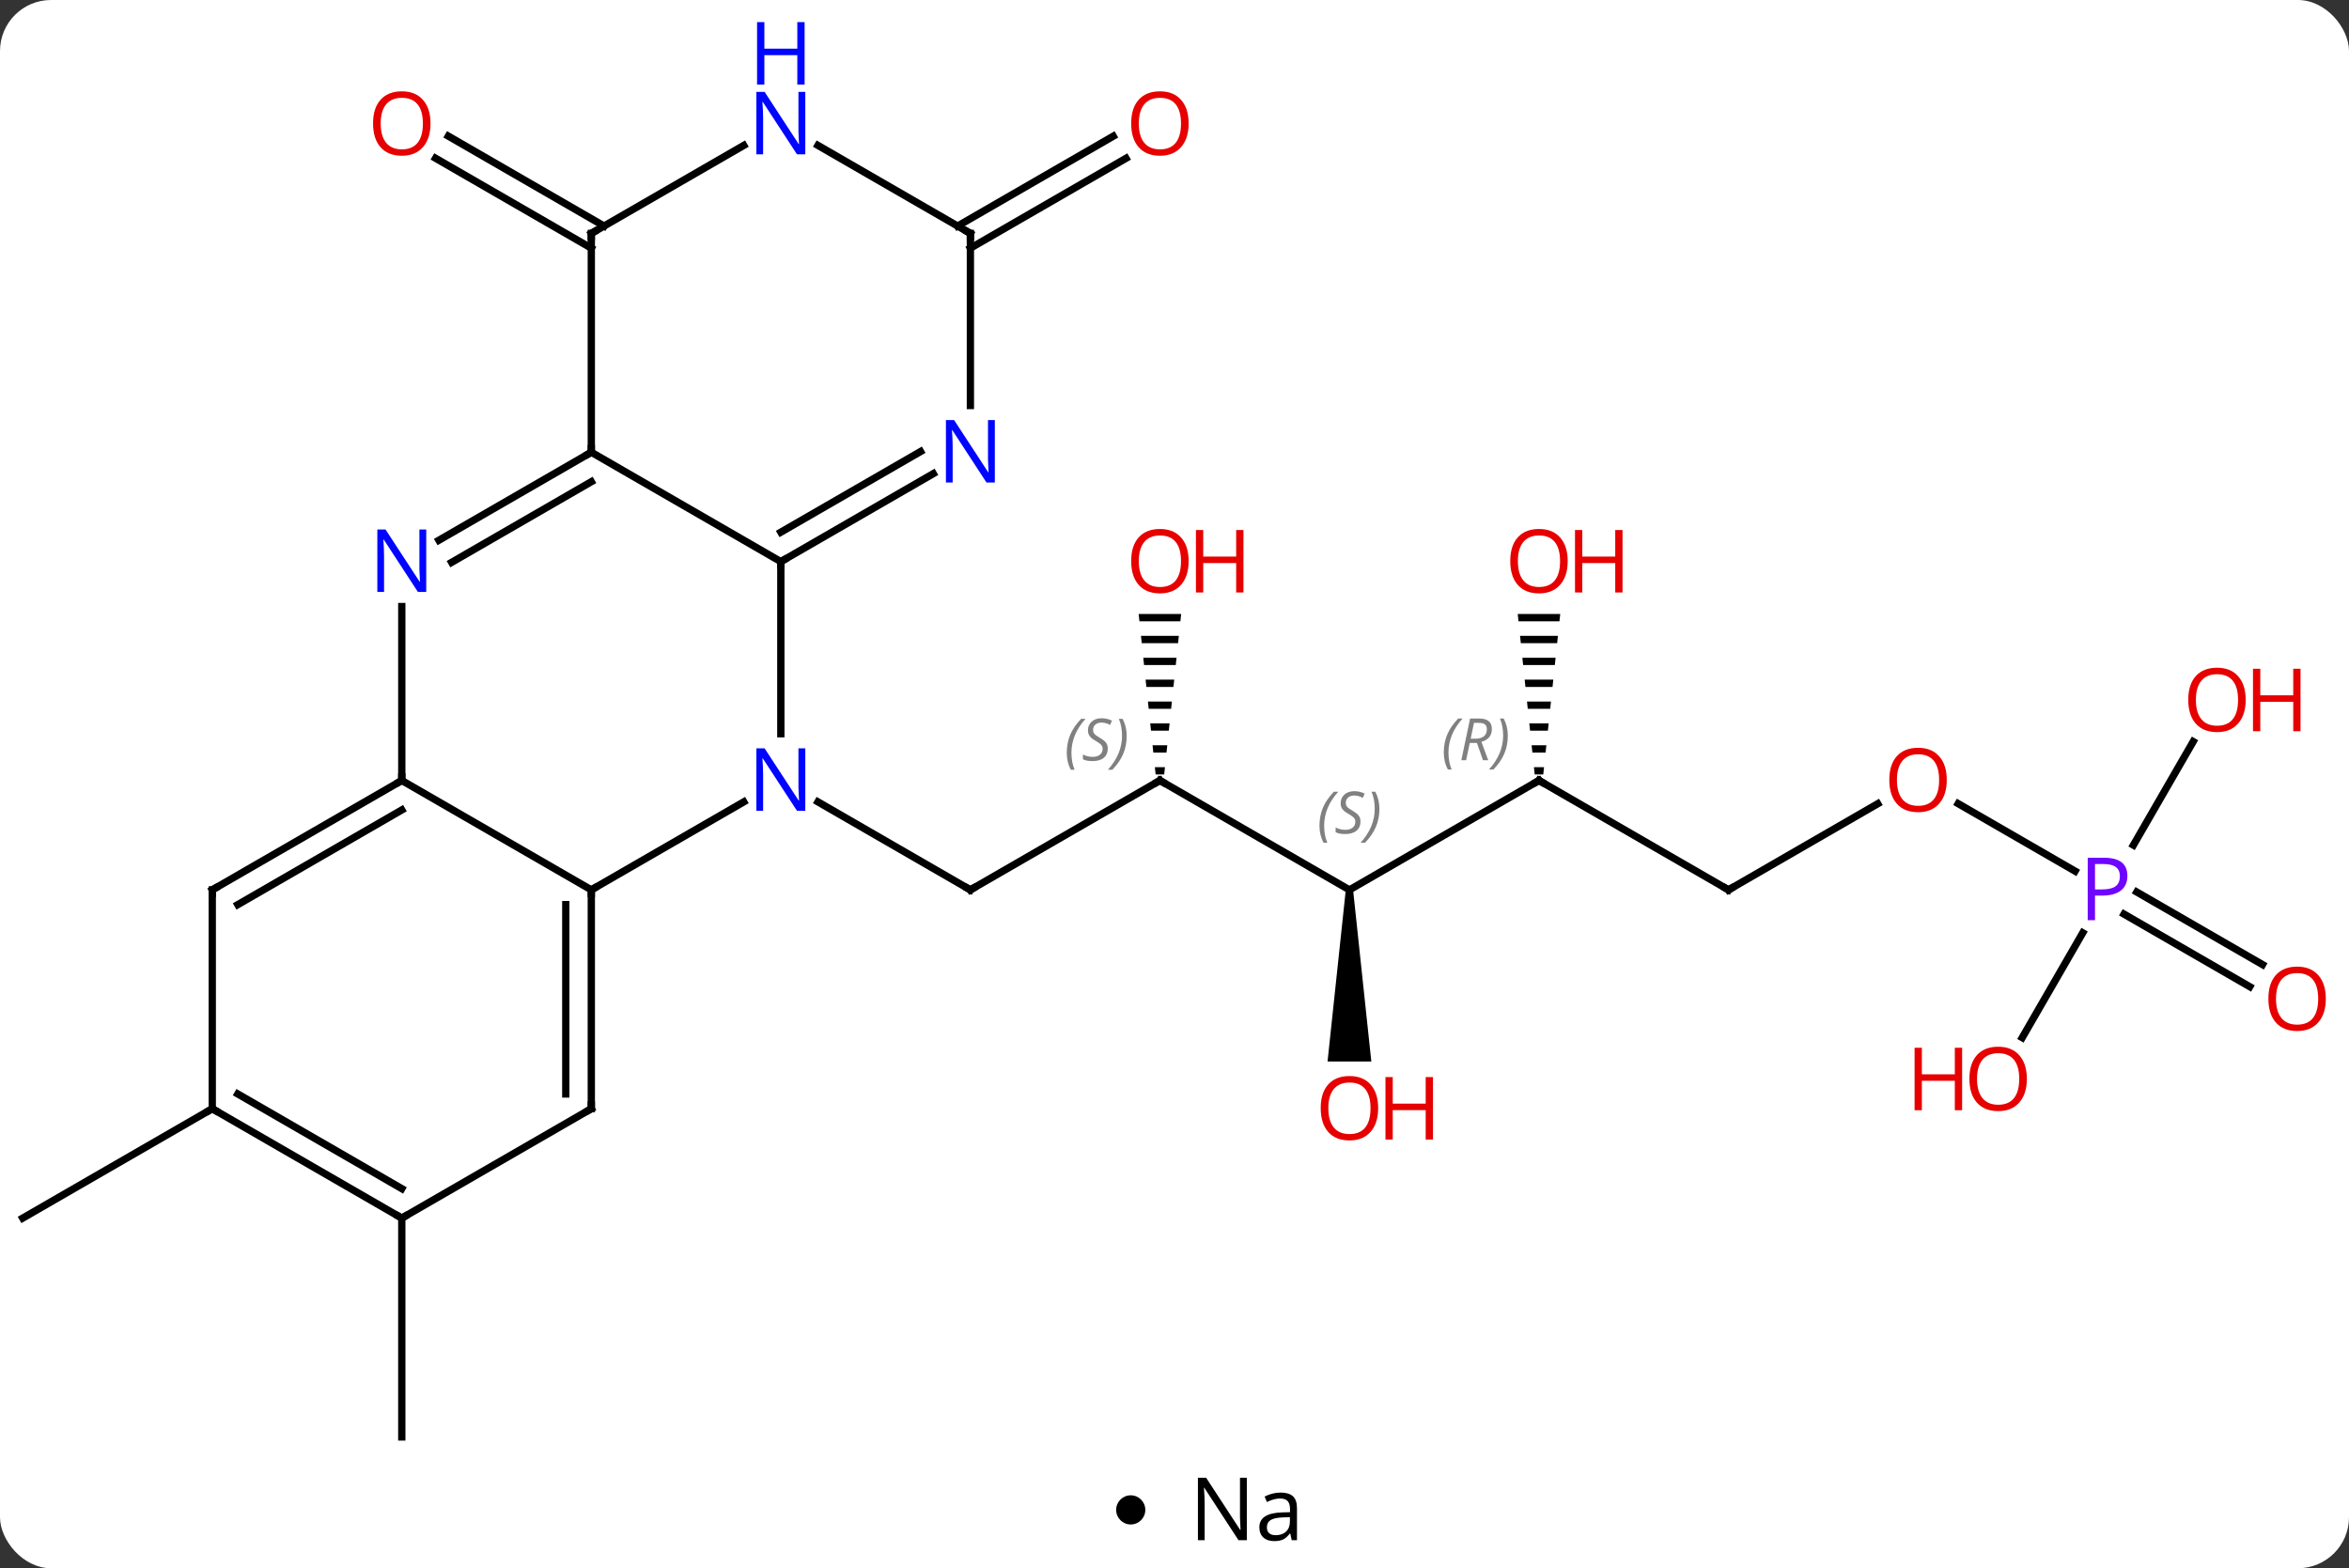 <svg width="322" viewBox="0 0 322 215" style="fill-opacity:1; color-rendering:auto; color-interpolation:auto; text-rendering:auto; stroke:black; stroke-linecap:square; stroke-miterlimit:10; shape-rendering:auto; stroke-opacity:1; fill:black; stroke-dasharray:none; font-weight:normal; stroke-width:1; font-family:'Open Sans'; font-style:normal; stroke-linejoin:miter; font-size:12; stroke-dashoffset:0; image-rendering:auto;" height="215" class="cas-substance-image" xmlns:xlink="http://www.w3.org/1999/xlink" xmlns="http://www.w3.org/2000/svg"><rect x="0" y="0" width="322" height="215" fill="#333333" stroke="none"/><svg class="cas-substance-single-component"><rect y="0" x="0" width="322" stroke="none" ry="7" rx="7" height="215" fill="white" class="cas-substance-group"/><svg y="0" x="0" width="322" viewBox="0 0 322 200" style="fill:black;" height="200" class="cas-substance-single-component-image"><svg><g><g transform="translate(159,107)" style="text-rendering:geometricPrecision; color-rendering:optimizeQuality; color-interpolation:linearRGB; stroke-linecap:butt; image-rendering:optimizeQuality;"><line y2="0" y1="15" x2="0" x1="-25.98" style="fill:none;"/><line y2="2.935" y1="15" x2="-46.879" x1="-25.98" style="fill:none;"/><line y2="15" y1="0" x2="25.98" x1="0" style="fill:none;"/><path style="stroke:none;" d="M-2.913 -22.824 L-2.807 -21.824 L2.807 -21.824 L2.913 -22.824 ZM-2.596 -19.824 L-2.49 -18.824 L2.49 -18.824 L2.596 -19.824 ZM-2.279 -16.824 L-2.173 -15.824 L2.173 -15.824 L2.279 -16.824 ZM-1.961 -13.824 L-1.856 -12.824 L1.856 -12.824 L1.961 -13.824 ZM-1.644 -10.824 L-1.539 -9.824 L1.539 -9.824 L1.644 -10.824 ZM-1.327 -7.824 L-1.221 -6.824 L1.221 -6.824 L1.327 -7.824 ZM-1.01 -4.824 L-0.904 -3.824 L0.904 -3.824 L1.01 -4.824 ZM-0.693 -1.824 L-0.587 -0.824 L0.587 -0.824 L0.693 -1.824 Z"/><line y2="0" y1="15" x2="51.963" x1="25.98" style="fill:none;"/><path style="stroke:none;" d="M25.48 15 L26.48 15 L28.98 38.523 L22.98 38.523 Z"/><line y2="15" y1="0" x2="77.943" x1="51.963" style="fill:none;"/><path style="stroke:none;" d="M49.05 -22.824 L49.156 -21.824 L54.77 -21.824 L54.876 -22.824 ZM49.367 -19.824 L49.473 -18.824 L54.453 -18.824 L54.559 -19.824 ZM49.684 -16.824 L49.79 -15.824 L54.136 -15.824 L54.242 -16.824 ZM50.002 -13.824 L50.107 -12.824 L53.819 -12.824 L53.924 -13.824 ZM50.319 -10.824 L50.424 -9.824 L53.502 -9.824 L53.607 -10.824 ZM50.636 -7.824 L50.742 -6.824 L53.184 -6.824 L53.29 -7.824 ZM50.953 -4.824 L51.059 -3.824 L52.867 -3.824 L52.973 -4.824 ZM51.27 -1.824 L51.376 -0.824 L52.55 -0.824 L52.656 -1.824 Z"/><line y2="3.189" y1="15" x2="98.4" x1="77.943" style="fill:none;"/><line y2="12.43" y1="3.179" x2="125.452" x1="109.428" style="fill:none;"/><line y2="28.274" y1="18.323" x2="149.397" x1="132.159" style="fill:none;"/><line y2="25.243" y1="15.292" x2="151.147" x1="133.909" style="fill:none;"/><line y2="35.258" y1="20.888" x2="118.207" x1="126.503" style="fill:none;"/><line y2="-5.332" y1="8.862" x2="141.642" x1="133.447" style="fill:none;"/><line y2="60" y1="90" x2="-103.923" x1="-103.923" style="fill:none;"/><line y2="-72.979" y1="-85.306" x2="-77.943" x1="-99.293" style="fill:none;"/><line y2="-76.01" y1="-88.337" x2="-76.193" x1="-97.543" style="fill:none;"/><line y2="-76.01" y1="-88.327" x2="-27.73" x1="-6.398" style="fill:none;"/><line y2="-72.979" y1="-85.296" x2="-25.98" x1="-4.648" style="fill:none;"/><line y2="45" y1="60" x2="-129.903" x1="-155.886" style="fill:none;"/><line y2="15" y1="2.935" x2="-77.943" x1="-57.047" style="fill:none;"/><line y2="-30" y1="-6.406" x2="-51.963" x1="-51.963" style="fill:none;"/><line y2="0" y1="15" x2="-103.923" x1="-77.943" style="fill:none;"/><line y2="45" y1="15" x2="-77.943" x1="-77.943" style="fill:none;"/><line y2="42.979" y1="17.021" x2="-81.443" x1="-81.443" style="fill:none;"/><line y2="-45" y1="-30" x2="-77.943" x1="-51.963" style="fill:none;"/><line y2="-42.065" y1="-30" x2="-31.064" x1="-51.963" style="fill:none;"/><line y2="-45.096" y1="-34.041" x2="-32.813" x1="-51.963" style="fill:none;"/><line y2="-23.844" y1="0" x2="-103.923" x1="-103.923" style="fill:none;"/><line y2="15" y1="0" x2="-129.903" x1="-103.923" style="fill:none;"/><line y2="17.021" y1="4.042" x2="-126.403" x1="-103.923" style="fill:none;"/><line y2="60" y1="45" x2="-103.923" x1="-77.943" style="fill:none;"/><line y2="-32.935" y1="-45" x2="-98.839" x1="-77.943" style="fill:none;"/><line y2="-29.904" y1="-40.959" x2="-97.089" x1="-77.943" style="fill:none;"/><line y2="-75" y1="-45" x2="-77.943" x1="-77.943" style="fill:none;"/><line y2="-75" y1="-51.406" x2="-25.98" x1="-25.98" style="fill:none;"/><line y2="45" y1="15" x2="-129.903" x1="-129.903" style="fill:none;"/><line y2="45" y1="60" x2="-129.903" x1="-103.923" style="fill:none;"/><line y2="42.979" y1="55.959" x2="-126.403" x1="-103.923" style="fill:none;"/><line y2="-87.065" y1="-75" x2="-57.047" x1="-77.943" style="fill:none;"/><line y2="-87.065" y1="-75" x2="-46.879" x1="-25.98" style="fill:none;"/><path style="fill:none; stroke-miterlimit:5;" d="M-25.547 14.75 L-25.98 15 L-26.413 14.75"/><path style="fill:none; stroke-miterlimit:5;" d="M-0.433 0.25 L0 0 L0.433 0.25"/></g><g transform="translate(159,107)" style="stroke-linecap:butt; font-size:8.4px; fill:gray; text-rendering:geometricPrecision; image-rendering:optimizeQuality; color-rendering:optimizeQuality; font-family:'Open Sans'; font-style:italic; stroke:gray; color-interpolation:linearRGB; stroke-miterlimit:5;"><path style="stroke:none;" d="M-12.769 -3.797 Q-12.769 -5.125 -12.3 -6.25 Q-11.831 -7.375 -10.8 -8.453 L-10.191 -8.453 Q-11.159 -7.391 -11.644 -6.219 Q-12.128 -5.047 -12.128 -3.813 Q-12.128 -2.485 -11.691 -1.469 L-12.206 -1.469 Q-12.769 -2.5 -12.769 -3.797 ZM-7.146 -4.391 Q-7.146 -3.563 -7.693 -3.11 Q-8.24 -2.656 -9.24 -2.656 Q-9.646 -2.656 -9.959 -2.711 Q-10.271 -2.766 -10.552 -2.906 L-10.552 -3.563 Q-9.927 -3.235 -9.224 -3.235 Q-8.599 -3.235 -8.224 -3.531 Q-7.849 -3.828 -7.849 -4.344 Q-7.849 -4.656 -8.052 -4.883 Q-8.255 -5.109 -8.818 -5.438 Q-9.412 -5.766 -9.638 -6.094 Q-9.865 -6.422 -9.865 -6.875 Q-9.865 -7.609 -9.349 -8.07 Q-8.834 -8.531 -7.99 -8.531 Q-7.615 -8.531 -7.279 -8.453 Q-6.943 -8.375 -6.568 -8.203 L-6.834 -7.609 Q-7.084 -7.766 -7.404 -7.852 Q-7.724 -7.938 -7.99 -7.938 Q-8.521 -7.938 -8.841 -7.664 Q-9.162 -7.391 -9.162 -6.922 Q-9.162 -6.719 -9.091 -6.57 Q-9.021 -6.422 -8.88 -6.289 Q-8.74 -6.156 -8.318 -5.906 Q-7.755 -5.563 -7.552 -5.367 Q-7.349 -5.172 -7.248 -4.938 Q-7.146 -4.703 -7.146 -4.391 ZM-4.552 -6.109 Q-4.552 -4.781 -5.028 -3.648 Q-5.505 -2.516 -6.52 -1.469 L-7.13 -1.469 Q-5.192 -3.625 -5.192 -6.109 Q-5.192 -7.438 -5.63 -8.453 L-5.114 -8.453 Q-4.552 -7.391 -4.552 -6.109 Z"/><path style="stroke:none;" d="M21.872 6.203 Q21.872 4.875 22.34 3.75 Q22.809 2.625 23.84 1.547 L24.45 1.547 Q23.481 2.609 22.997 3.781 Q22.512 4.953 22.512 6.188 Q22.512 7.516 22.95 8.531 L22.434 8.531 Q21.872 7.5 21.872 6.203 ZM27.494 5.609 Q27.494 6.438 26.947 6.891 Q26.401 7.344 25.401 7.344 Q24.994 7.344 24.682 7.289 Q24.369 7.234 24.088 7.094 L24.088 6.438 Q24.713 6.766 25.416 6.766 Q26.041 6.766 26.416 6.469 Q26.791 6.172 26.791 5.656 Q26.791 5.344 26.588 5.117 Q26.385 4.891 25.822 4.562 Q25.229 4.234 25.002 3.906 Q24.776 3.578 24.776 3.125 Q24.776 2.391 25.291 1.93 Q25.807 1.469 26.651 1.469 Q27.026 1.469 27.361 1.547 Q27.697 1.625 28.072 1.797 L27.807 2.391 Q27.557 2.234 27.236 2.148 Q26.916 2.062 26.651 2.062 Q26.119 2.062 25.799 2.336 Q25.479 2.609 25.479 3.078 Q25.479 3.281 25.549 3.43 Q25.619 3.578 25.76 3.711 Q25.901 3.844 26.322 4.094 Q26.885 4.438 27.088 4.633 Q27.291 4.828 27.393 5.062 Q27.494 5.297 27.494 5.609 ZM30.089 3.891 Q30.089 5.219 29.612 6.352 Q29.136 7.484 28.12 8.531 L27.511 8.531 Q29.448 6.375 29.448 3.891 Q29.448 2.562 29.011 1.547 L29.526 1.547 Q30.089 2.609 30.089 3.891 Z"/></g><g transform="translate(159,107)" style="stroke-linecap:butt; fill:rgb(230,0,0); text-rendering:geometricPrecision; color-rendering:optimizeQuality; image-rendering:optimizeQuality; font-family:'Open Sans'; stroke:rgb(230,0,0); color-interpolation:linearRGB; stroke-miterlimit:5;"><path style="stroke:none;" d="M3.938 -30.07 Q3.938 -28.008 2.898 -26.828 Q1.859 -25.648 0.016 -25.648 Q-1.875 -25.648 -2.906 -26.812 Q-3.938 -27.977 -3.938 -30.086 Q-3.938 -32.18 -2.906 -33.328 Q-1.875 -34.477 0.016 -34.477 Q1.875 -34.477 2.906 -33.305 Q3.938 -32.133 3.938 -30.07 ZM-2.891 -30.07 Q-2.891 -28.336 -2.148 -27.43 Q-1.406 -26.523 0.016 -26.523 Q1.438 -26.523 2.164 -27.422 Q2.891 -28.32 2.891 -30.07 Q2.891 -31.805 2.164 -32.695 Q1.438 -33.586 0.016 -33.586 Q-1.406 -33.586 -2.148 -32.688 Q-2.891 -31.789 -2.891 -30.07 Z"/><path style="stroke:none;" d="M11.453 -25.773 L10.453 -25.773 L10.453 -29.805 L5.938 -29.805 L5.938 -25.773 L4.938 -25.773 L4.938 -34.336 L5.938 -34.336 L5.938 -30.695 L10.453 -30.695 L10.453 -34.336 L11.453 -34.336 L11.453 -25.773 Z"/><path style="fill:none; stroke:black;" d="M51.53 0.25 L51.963 0 L52.396 0.25"/></g><g transform="translate(159,107)" style="stroke-linecap:butt; font-size:8.4px; fill:gray; text-rendering:geometricPrecision; image-rendering:optimizeQuality; color-rendering:optimizeQuality; font-family:'Open Sans'; font-style:italic; stroke:gray; color-interpolation:linearRGB; stroke-miterlimit:5;"><path style="stroke:none;" d="M38.914 -3.836 Q38.914 -5.164 39.383 -6.289 Q39.852 -7.414 40.883 -8.492 L41.492 -8.492 Q40.523 -7.43 40.039 -6.258 Q39.555 -5.086 39.555 -3.852 Q39.555 -2.523 39.992 -1.508 L39.477 -1.508 Q38.914 -2.539 38.914 -3.836 ZM42.474 -5.148 L41.974 -2.773 L41.318 -2.773 L42.521 -8.492 L43.771 -8.492 Q45.505 -8.492 45.505 -7.055 Q45.505 -5.695 44.068 -5.305 L45.005 -2.773 L44.287 -2.773 L43.459 -5.148 L42.474 -5.148 ZM43.052 -7.898 Q42.662 -5.976 42.599 -5.726 L43.255 -5.726 Q44.005 -5.726 44.412 -6.055 Q44.818 -6.383 44.818 -7.008 Q44.818 -7.476 44.56 -7.687 Q44.302 -7.898 43.709 -7.898 L43.052 -7.898 ZM47.691 -6.148 Q47.691 -4.82 47.215 -3.687 Q46.738 -2.555 45.723 -1.508 L45.113 -1.508 Q47.051 -3.664 47.051 -6.148 Q47.051 -7.476 46.613 -8.492 L47.129 -8.492 Q47.691 -7.43 47.691 -6.148 Z"/></g><g transform="translate(159,107)" style="stroke-linecap:butt; fill:rgb(230,0,0); text-rendering:geometricPrecision; color-rendering:optimizeQuality; image-rendering:optimizeQuality; font-family:'Open Sans'; stroke:rgb(230,0,0); color-interpolation:linearRGB; stroke-miterlimit:5;"><path style="stroke:none;" d="M29.918 44.93 Q29.918 46.992 28.878 48.172 Q27.839 49.352 25.996 49.352 Q24.105 49.352 23.074 48.188 Q22.043 47.023 22.043 44.914 Q22.043 42.82 23.074 41.672 Q24.105 40.523 25.996 40.523 Q27.855 40.523 28.886 41.695 Q29.918 42.867 29.918 44.93 ZM23.089 44.93 Q23.089 46.664 23.832 47.57 Q24.574 48.477 25.996 48.477 Q27.418 48.477 28.144 47.578 Q28.871 46.68 28.871 44.93 Q28.871 43.195 28.144 42.305 Q27.418 41.414 25.996 41.414 Q24.574 41.414 23.832 42.312 Q23.089 43.211 23.089 44.93 Z"/><path style="stroke:none;" d="M37.433 49.227 L36.433 49.227 L36.433 45.195 L31.918 45.195 L31.918 49.227 L30.918 49.227 L30.918 40.664 L31.918 40.664 L31.918 44.305 L36.433 44.305 L36.433 40.664 L37.433 40.664 L37.433 49.227 Z"/><path style="fill:none; stroke:black;" d="M77.51 14.75 L77.943 15 L78.376 14.75"/><path style="stroke:none;" d="M55.901 -30.07 Q55.901 -28.008 54.861 -26.828 Q53.822 -25.648 51.979 -25.648 Q50.088 -25.648 49.057 -26.812 Q48.026 -27.977 48.026 -30.086 Q48.026 -32.18 49.057 -33.328 Q50.088 -34.477 51.979 -34.477 Q53.838 -34.477 54.869 -33.305 Q55.901 -32.133 55.901 -30.07 ZM49.072 -30.07 Q49.072 -28.336 49.815 -27.43 Q50.557 -26.523 51.979 -26.523 Q53.401 -26.523 54.127 -27.422 Q54.854 -28.32 54.854 -30.07 Q54.854 -31.805 54.127 -32.695 Q53.401 -33.586 51.979 -33.586 Q50.557 -33.586 49.815 -32.688 Q49.072 -31.789 49.072 -30.07 Z"/><path style="stroke:none;" d="M63.416 -25.773 L62.416 -25.773 L62.416 -29.805 L57.901 -29.805 L57.901 -25.773 L56.901 -25.773 L56.901 -34.336 L57.901 -34.336 L57.901 -30.695 L62.416 -30.695 L62.416 -34.336 L63.416 -34.336 L63.416 -25.773 Z"/><path style="stroke:none;" d="M107.861 -0.07 Q107.861 1.992 106.821 3.172 Q105.782 4.352 103.939 4.352 Q102.048 4.352 101.017 3.188 Q99.986 2.023 99.986 -0.086 Q99.986 -2.18 101.017 -3.328 Q102.048 -4.477 103.939 -4.477 Q105.798 -4.477 106.829 -3.305 Q107.861 -2.133 107.861 -0.07 ZM101.032 -0.07 Q101.032 1.664 101.775 2.57 Q102.517 3.477 103.939 3.477 Q105.361 3.477 106.087 2.578 Q106.814 1.68 106.814 -0.07 Q106.814 -1.805 106.087 -2.695 Q105.361 -3.586 103.939 -3.586 Q102.517 -3.586 101.775 -2.688 Q101.032 -1.789 101.032 -0.07 Z"/><path style="fill:rgb(111,5,255); stroke:none;" d="M132.622 13.078 Q132.622 14.391 131.731 15.086 Q130.84 15.781 129.2 15.781 L128.184 15.781 L128.184 19.156 L127.184 19.156 L127.184 10.594 L129.419 10.594 Q132.622 10.594 132.622 13.078 ZM128.184 14.938 L129.09 14.938 Q130.403 14.938 130.997 14.508 Q131.59 14.078 131.59 13.125 Q131.59 12.281 131.036 11.867 Q130.481 11.453 129.294 11.453 L128.184 11.453 L128.184 14.938 Z"/><path style="stroke:none;" d="M159.823 29.93 Q159.823 31.992 158.784 33.172 Q157.745 34.352 155.902 34.352 Q154.011 34.352 152.98 33.188 Q151.948 32.023 151.948 29.914 Q151.948 27.82 152.98 26.672 Q154.011 25.523 155.902 25.523 Q157.761 25.523 158.792 26.695 Q159.823 27.867 159.823 29.93 ZM152.995 29.93 Q152.995 31.664 153.738 32.57 Q154.48 33.477 155.902 33.477 Q157.323 33.477 158.05 32.578 Q158.777 31.68 158.777 29.93 Q158.777 28.195 158.05 27.305 Q157.323 26.414 155.902 26.414 Q154.48 26.414 153.738 27.312 Q152.995 28.211 152.995 29.93 Z"/><path style="stroke:none;" d="M118.841 40.91 Q118.841 42.972 117.801 44.152 Q116.762 45.332 114.919 45.332 Q113.028 45.332 111.997 44.167 Q110.966 43.003 110.966 40.894 Q110.966 38.8 111.997 37.652 Q113.028 36.503 114.919 36.503 Q116.778 36.503 117.809 37.675 Q118.841 38.847 118.841 40.91 ZM112.012 40.91 Q112.012 42.644 112.755 43.55 Q113.497 44.457 114.919 44.457 Q116.341 44.457 117.067 43.558 Q117.794 42.66 117.794 40.91 Q117.794 39.175 117.067 38.285 Q116.341 37.394 114.919 37.394 Q113.497 37.394 112.755 38.292 Q112.012 39.191 112.012 40.91 Z"/><path style="stroke:none;" d="M109.966 45.207 L108.966 45.207 L108.966 41.175 L104.45 41.175 L104.45 45.207 L103.45 45.207 L103.45 36.644 L104.45 36.644 L104.45 40.285 L108.966 40.285 L108.966 36.644 L109.966 36.644 L109.966 45.207 Z"/><path style="stroke:none;" d="M148.84 -11.05 Q148.84 -8.988 147.801 -7.808 Q146.762 -6.628 144.919 -6.628 Q143.028 -6.628 141.997 -7.793 Q140.965 -8.957 140.965 -11.066 Q140.965 -13.16 141.997 -14.308 Q143.028 -15.457 144.919 -15.457 Q146.778 -15.457 147.809 -14.285 Q148.84 -13.113 148.84 -11.05 ZM142.012 -11.05 Q142.012 -9.316 142.755 -8.41 Q143.497 -7.503 144.919 -7.503 Q146.34 -7.503 147.067 -8.402 Q147.794 -9.3 147.794 -11.05 Q147.794 -12.785 147.067 -13.675 Q146.34 -14.566 144.919 -14.566 Q143.497 -14.566 142.755 -13.668 Q142.012 -12.769 142.012 -11.05 Z"/><path style="stroke:none;" d="M156.356 -6.753 L155.356 -6.753 L155.356 -10.785 L150.84 -10.785 L150.84 -6.753 L149.84 -6.753 L149.84 -15.316 L150.84 -15.316 L150.84 -11.675 L155.356 -11.675 L155.356 -15.316 L156.356 -15.316 L156.356 -6.753 Z"/><path style="stroke:none;" d="M-99.986 -90.07 Q-99.986 -88.008 -101.025 -86.828 Q-102.064 -85.648 -103.907 -85.648 Q-105.798 -85.648 -106.829 -86.812 Q-107.861 -87.977 -107.861 -90.086 Q-107.861 -92.18 -106.829 -93.328 Q-105.798 -94.477 -103.907 -94.477 Q-102.048 -94.477 -101.017 -93.305 Q-99.986 -92.133 -99.986 -90.07 ZM-106.814 -90.07 Q-106.814 -88.336 -106.071 -87.43 Q-105.329 -86.523 -103.907 -86.523 Q-102.486 -86.523 -101.759 -87.422 Q-101.032 -88.32 -101.032 -90.07 Q-101.032 -91.805 -101.759 -92.695 Q-102.486 -93.586 -103.907 -93.586 Q-105.329 -93.586 -106.071 -92.688 Q-106.814 -91.789 -106.814 -90.07 Z"/><path style="stroke:none;" d="M3.938 -90.07 Q3.938 -88.008 2.898 -86.828 Q1.859 -85.648 0.016 -85.648 Q-1.875 -85.648 -2.906 -86.812 Q-3.938 -87.977 -3.938 -90.086 Q-3.938 -92.18 -2.906 -93.328 Q-1.875 -94.477 0.016 -94.477 Q1.875 -94.477 2.906 -93.305 Q3.938 -92.133 3.938 -90.07 ZM-2.891 -90.07 Q-2.891 -88.336 -2.148 -87.43 Q-1.406 -86.523 0.016 -86.523 Q1.438 -86.523 2.164 -87.422 Q2.891 -88.32 2.891 -90.07 Q2.891 -91.805 2.164 -92.695 Q1.438 -93.586 0.016 -93.586 Q-1.406 -93.586 -2.148 -92.688 Q-2.891 -91.789 -2.891 -90.07 Z"/><path style="fill:rgb(0,5,255); stroke:none;" d="M-48.611 4.156 L-49.752 4.156 L-54.44 -3.031 L-54.486 -3.031 Q-54.393 -1.766 -54.393 -0.719 L-54.393 4.156 L-55.315 4.156 L-55.315 -4.406 L-54.19 -4.406 L-49.518 2.75 L-49.471 2.75 Q-49.471 2.594 -49.518 1.734 Q-49.565 0.875 -49.549 0.5 L-49.549 -4.406 L-48.611 -4.406 L-48.611 4.156 Z"/><path style="fill:none; stroke:black;" d="M-77.943 15.5 L-77.943 15 L-77.51 14.75"/><path style="fill:none; stroke:black;" d="M-51.53 -30.25 L-51.963 -30 L-51.963 -29.5"/><path style="fill:none; stroke:black;" d="M-104.356 0.25 L-103.923 0 L-103.923 -0.5"/><path style="fill:none; stroke:black;" d="M-77.943 44.5 L-77.943 45 L-78.376 45.25"/><path style="fill:none; stroke:black;" d="M-78.376 -44.75 L-77.943 -45 L-77.943 -45.5"/><path style="fill:rgb(0,5,255); stroke:none;" d="M-22.628 -40.844 L-23.769 -40.844 L-28.457 -48.031 L-28.503 -48.031 Q-28.41 -46.766 -28.41 -45.719 L-28.41 -40.844 L-29.332 -40.844 L-29.332 -49.406 L-28.207 -49.406 L-23.535 -42.25 L-23.488 -42.25 Q-23.488 -42.406 -23.535 -43.266 Q-23.582 -44.125 -23.566 -44.5 L-23.566 -49.406 L-22.628 -49.406 L-22.628 -40.844 Z"/><path style="fill:rgb(0,5,255); stroke:none;" d="M-100.571 -25.844 L-101.712 -25.844 L-106.4 -33.031 L-106.446 -33.031 Q-106.353 -31.766 -106.353 -30.719 L-106.353 -25.844 L-107.275 -25.844 L-107.275 -34.406 L-106.15 -34.406 L-101.478 -27.25 L-101.431 -27.25 Q-101.431 -27.406 -101.478 -28.266 Q-101.525 -29.125 -101.509 -29.5 L-101.509 -34.406 L-100.571 -34.406 L-100.571 -25.844 Z"/><path style="fill:none; stroke:black;" d="M-129.47 14.75 L-129.903 15 L-129.903 15.5"/><path style="fill:none; stroke:black;" d="M-104.356 59.75 L-103.923 60 L-103.49 59.75"/><path style="fill:none; stroke:black;" d="M-77.943 -74.5 L-77.943 -75 L-77.51 -75.25"/><path style="fill:none; stroke:black;" d="M-25.98 -74.5 L-25.98 -75 L-26.413 -75.25"/><path style="fill:none; stroke:black;" d="M-129.47 45.25 L-129.903 45 L-130.336 45.25"/><path style="fill:rgb(0,5,255); stroke:none;" d="M-48.611 -85.844 L-49.752 -85.844 L-54.44 -93.031 L-54.486 -93.031 Q-54.393 -91.766 -54.393 -90.719 L-54.393 -85.844 L-55.315 -85.844 L-55.315 -94.406 L-54.19 -94.406 L-49.518 -87.25 L-49.471 -87.25 Q-49.471 -87.406 -49.518 -88.266 Q-49.565 -89.125 -49.549 -89.5 L-49.549 -94.406 L-48.611 -94.406 L-48.611 -85.844 Z"/><path style="fill:rgb(0,5,255); stroke:none;" d="M-48.705 -95.406 L-49.705 -95.406 L-49.705 -99.438 L-54.221 -99.438 L-54.221 -95.406 L-55.221 -95.406 L-55.221 -103.969 L-54.221 -103.969 L-54.221 -100.328 L-49.705 -100.328 L-49.705 -103.969 L-48.705 -103.969 L-48.705 -95.406 Z"/></g></g></svg></svg><svg y="200" x="153" class="cas-substance-saf"><svg y="5" x="0" width="4" style="fill:black;" height="4" class="cas-substance-saf-dot"><circle stroke="none" r="2" fill="black" cy="2" cx="2"/></svg><svg y="0" x="8" width="20" style="fill:black;" height="15" class="cas-substance-saf-image"><svg><g><g transform="translate(10,7)" style="text-rendering:geometricPrecision; font-family:'Open Sans'; color-interpolation:linearRGB; color-rendering:optimizeQuality; image-rendering:optimizeQuality;"><path style="stroke:none;" d="M-0.086 4.156 L-1.227 4.156 L-5.914 -3.031 L-5.961 -3.031 Q-5.867 -1.766 -5.867 -0.719 L-5.867 4.156 L-6.789 4.156 L-6.789 -4.406 L-5.664 -4.406 L-0.992 2.75 L-0.945 2.75 Q-0.945 2.594 -0.992 1.734 Q-1.039 0.875 -1.023 0.5 L-1.023 -4.406 L-0.086 -4.406 L-0.086 4.156 ZM6.07 4.156 L5.867 3.234 L5.82 3.234 Q5.352 3.844 4.875 4.062 Q4.398 4.281 3.68 4.281 Q2.727 4.281 2.18 3.781 Q1.633 3.281 1.633 2.375 Q1.633 0.438 4.742 0.344 L5.836 0.312 L5.836 -0.094 Q5.836 -0.844 5.516 -1.203 Q5.195 -1.562 4.477 -1.562 Q3.664 -1.562 2.664 -1.078 L2.352 -1.828 Q2.836 -2.078 3.398 -2.227 Q3.961 -2.375 4.539 -2.375 Q5.68 -2.375 6.234 -1.867 Q6.789 -1.359 6.789 -0.234 L6.789 4.156 L6.07 4.156 ZM3.867 3.469 Q4.773 3.469 5.297 2.969 Q5.82 2.469 5.82 1.578 L5.82 1 L4.836 1.031 Q3.68 1.078 3.172 1.398 Q2.664 1.719 2.664 2.391 Q2.664 2.922 2.977 3.195 Q3.289 3.469 3.867 3.469 Z"/></g></g></svg></svg></svg></svg></svg>